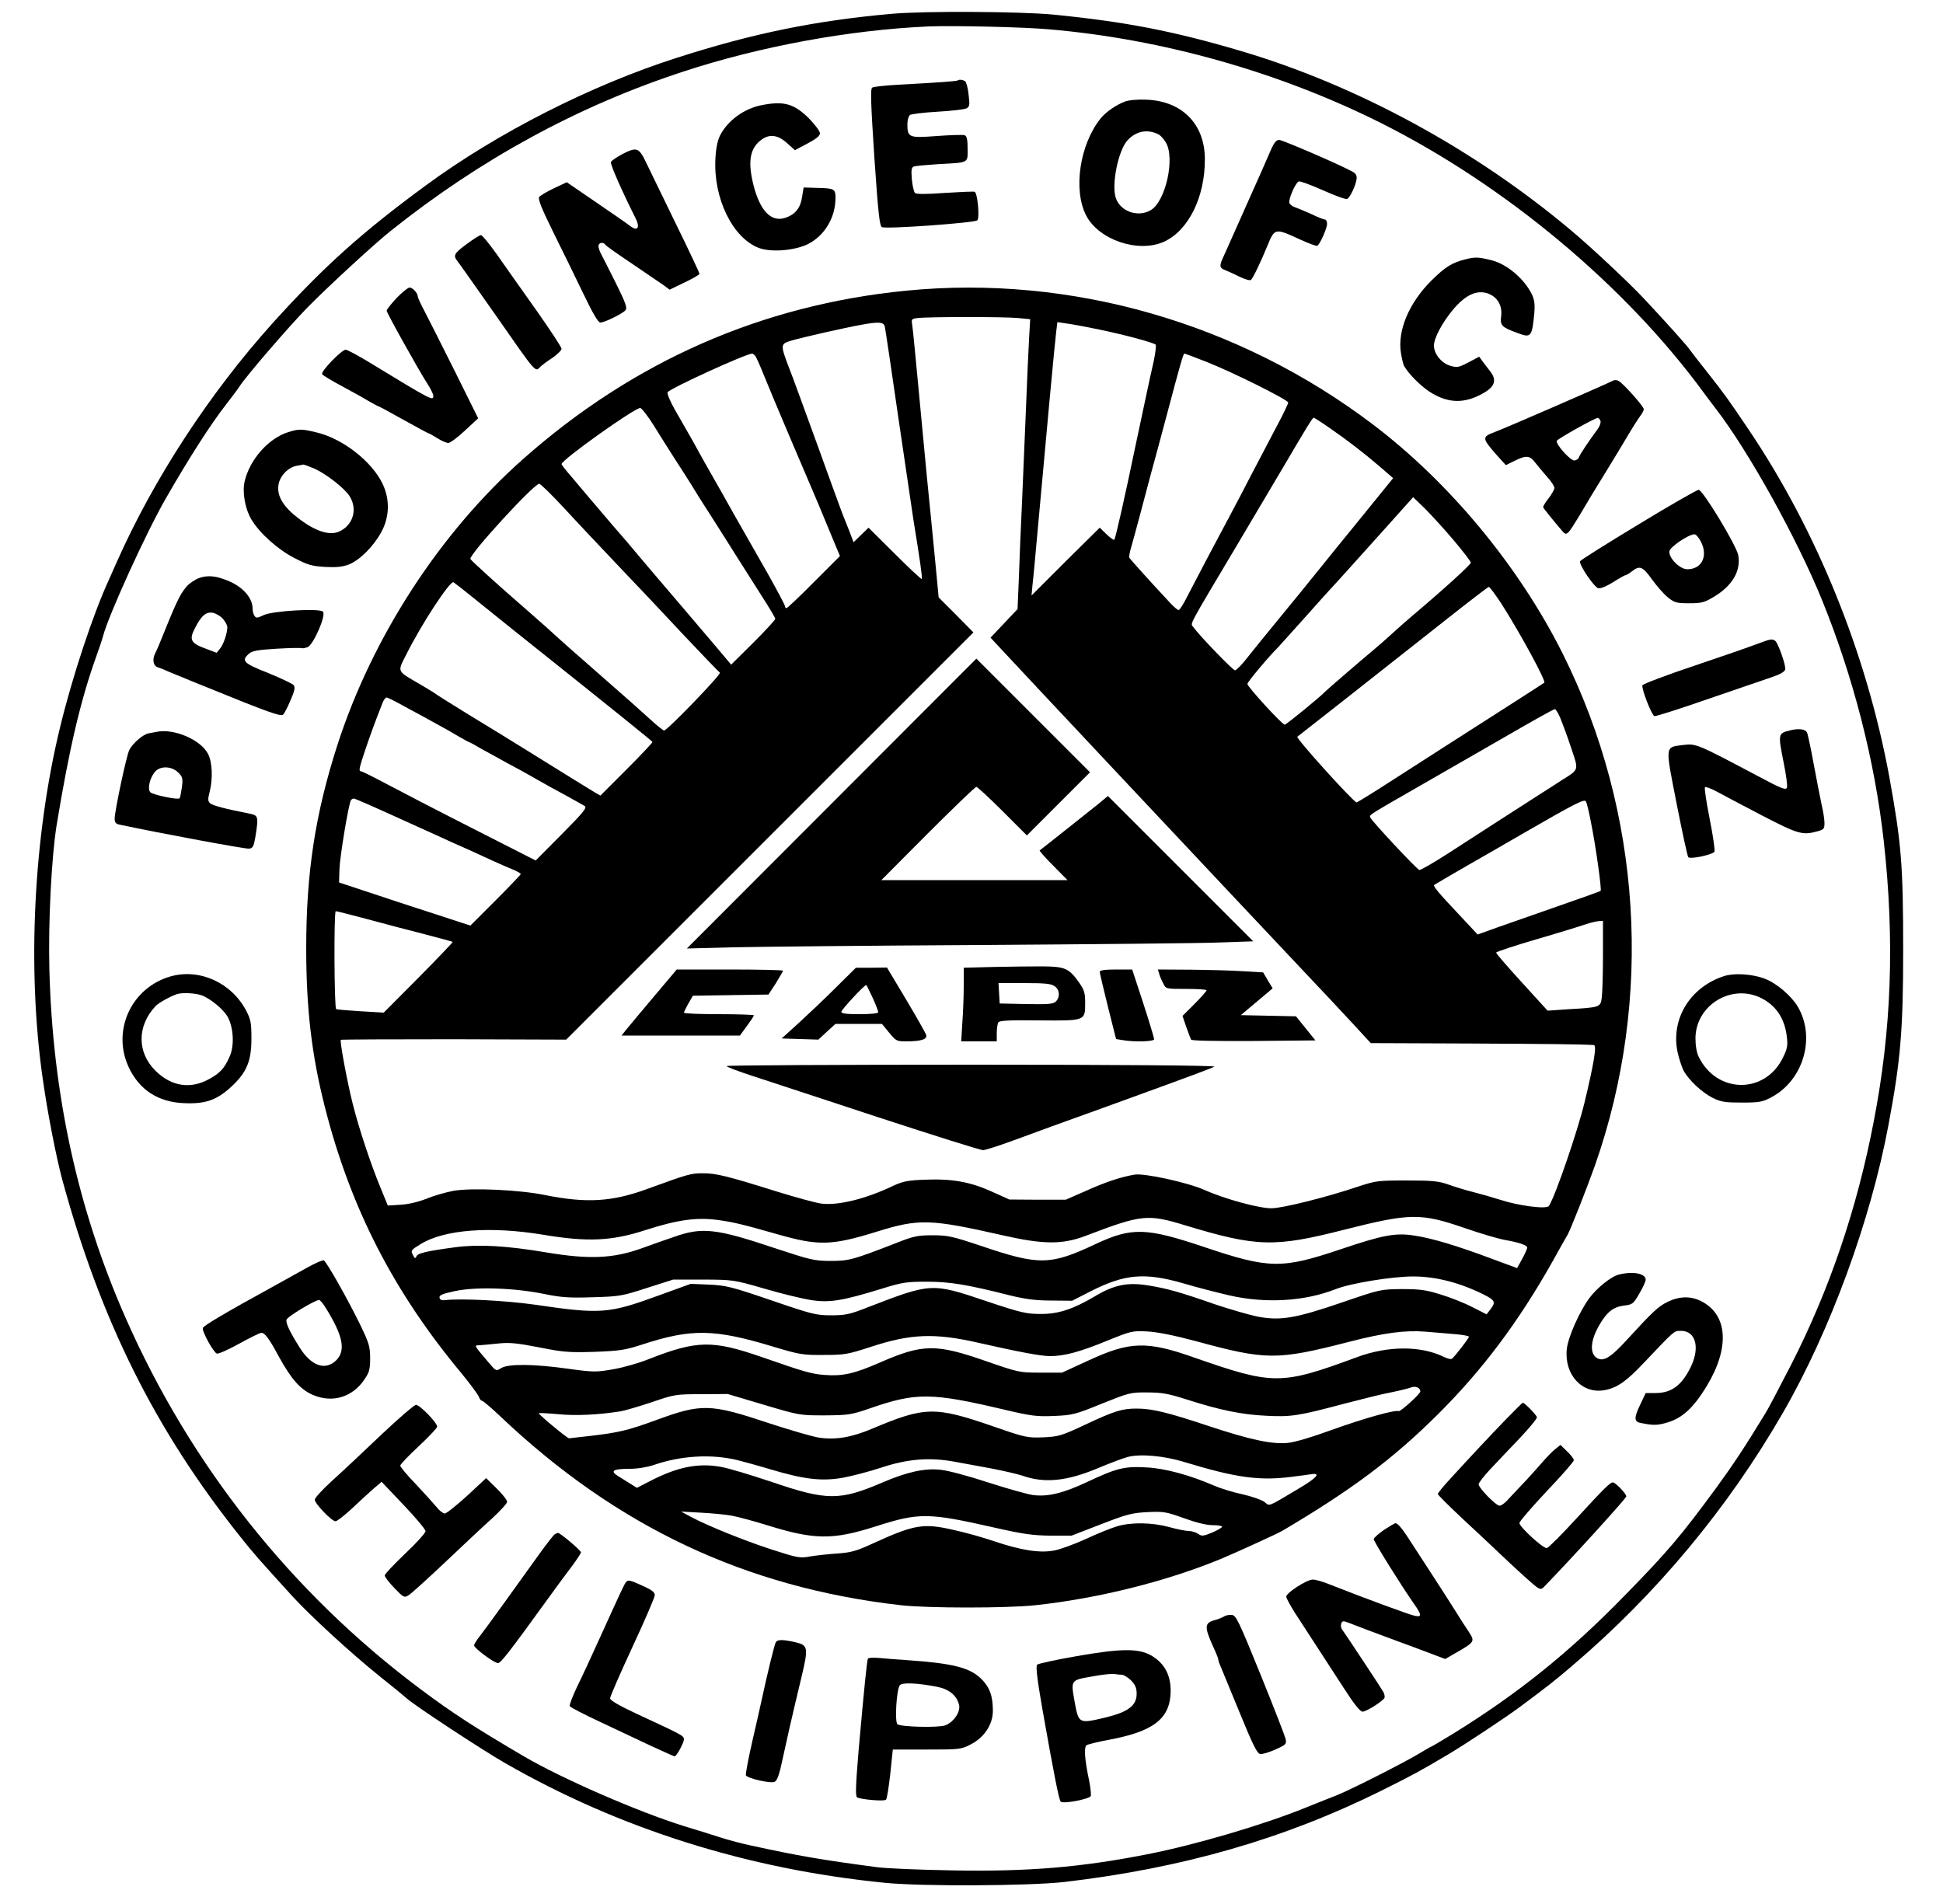 <?xml version="1.0" standalone="no"?>
<!DOCTYPE svg PUBLIC "-//W3C//DTD SVG 20010904//EN"
 "http://www.w3.org/TR/2001/REC-SVG-20010904/DTD/svg10.dtd">
<svg version="1.0" xmlns="http://www.w3.org/2000/svg"
 width="1000pt" height="980pt" viewBox="0 0 1000 980"
 preserveAspectRatio="xMidYMid meet">

<g transform="translate(0,980) scale(0.1,-0.1)"
fill="#000000" stroke="none">
<path d="M4590 9729 c-394 -35 -716 -101 -1105 -226 -442 -141 -926 -387
-1293 -657 -327 -240 -525 -417 -786 -706 -328 -364 -616 -806 -806 -1235 -12
-27 -30 -68 -40 -90 -81 -176 -188 -499 -250 -755 -138 -564 -172 -1250 -89
-1820 25 -175 68 -394 99 -510 198 -727 479 -1291 917 -1840 72 -90 85 -105
266 -304 95 -104 302 -294 451 -414 67 -53 130 -105 141 -115 38 -35 391 -267
505 -332 587 -337 1248 -546 1955 -616 190 -19 739 -16 920 4 609 71 1132 221
1634 470 164 82 196 99 341 185 90 53 305 196 376 249 142 106 177 133 269
212 432 368 800 811 1082 1301 242 419 451 990 542 1478 63 335 76 490 76 902
0 438 -9 547 -71 890 -117 635 -373 1268 -725 1790 -107 159 -124 182 -209
290 -41 52 -82 104 -90 116 -16 24 -122 142 -240 268 -78 83 -271 264 -374
350 -498 419 -1105 748 -1701 924 -345 102 -592 150 -965 187 -169 16 -662 19
-830 4z m810 -80 c583 -50 1184 -220 1707 -482 642 -322 1260 -839 1663 -1390
19 -26 48 -64 64 -85 167 -218 413 -661 542 -977 162 -398 273 -831 319 -1243
57 -513 40 -974 -52 -1447 -87 -452 -228 -864 -425 -1250 -71 -138 -113 -217
-130 -246 -113 -185 -167 -266 -255 -387 -183 -249 -249 -327 -469 -552 -286
-294 -550 -506 -886 -714 -59 -36 -110 -66 -112 -66 -2 0 -33 -18 -68 -39 -75
-45 -345 -182 -415 -210 -27 -10 -100 -40 -163 -65 -219 -89 -570 -192 -815
-240 -346 -68 -616 -90 -1005 -83 -168 3 -343 10 -390 17 -280 37 -402 58
-640 110 -49 10 -117 28 -170 45 -25 8 -106 34 -180 56 -237 74 -625 243 -822
358 -257 151 -370 224 -538 350 -661 495 -1181 1151 -1515 1911 -246 559 -375
1152 -391 1795 -6 240 11 571 37 735 64 391 124 648 204 870 15 41 31 89 35
105 29 110 222 533 322 707 117 205 235 389 313 488 28 36 58 76 67 90 35 55
256 311 351 408 103 105 344 327 427 393 462 369 964 643 1505 820 395 130
856 215 1265 233 126 5 488 -3 620 -15z"/>
<path d="M4929 9386 c-4 -4 -100 -11 -306 -22 -67 -4 -127 -10 -134 -15 -10
-6 -7 -83 11 -359 20 -291 27 -353 39 -359 21 -11 478 22 491 35 13 13 1 142
-14 147 -6 2 -75 -1 -154 -6 -99 -7 -146 -7 -153 0 -6 6 -13 38 -16 70 -4 48
-2 61 10 66 8 3 64 8 123 12 164 9 154 4 154 79 0 48 -4 65 -15 70 -9 3 -73 1
-143 -4 -144 -11 -152 -8 -152 61 0 20 6 41 13 47 6 5 71 13 142 17 72 4 138
12 149 17 16 9 18 17 11 71 -3 34 -12 65 -18 69 -13 8 -31 10 -38 4z"/>
<path d="M5789 9277 c-45 -17 -97 -53 -124 -86 -108 -134 -143 -368 -75 -500
65 -126 269 -195 401 -135 126 58 211 230 210 425 0 180 -117 299 -301 306
-45 2 -89 -2 -111 -10z m174 -169 c10 -5 27 -24 37 -41 49 -80 -1 -305 -78
-349 -65 -38 -155 -7 -179 62 -24 67 12 246 60 298 44 48 104 59 160 30z"/>
<path d="M3921 9259 c-90 -17 -174 -78 -214 -154 -14 -28 -22 -65 -25 -122
-11 -203 88 -407 223 -459 64 -24 185 -14 254 20 86 44 141 137 141 238 0 46
-6 49 -97 51 l-67 2 -8 -49 c-8 -56 -35 -90 -86 -107 -72 -24 -129 34 -163
164 -31 121 -21 191 36 235 43 34 87 29 135 -14 l41 -37 64 34 c46 24 65 40
65 53 0 11 -26 45 -57 77 -77 76 -129 90 -242 68z"/>
<path d="M6545 9038 c-51 -117 -68 -156 -85 -193 -17 -38 -94 -211 -127 -285
-8 -19 -24 -53 -34 -76 -25 -53 -24 -63 8 -75 15 -6 48 -21 74 -34 25 -12 51
-20 57 -16 9 6 49 88 87 181 35 85 39 86 160 30 48 -22 90 -38 95 -35 14 9 50
90 50 113 0 12 -5 22 -11 22 -6 0 -39 13 -72 29 -34 15 -72 31 -84 35 -11 4
-24 13 -27 21 -6 18 31 104 48 111 7 3 63 -18 124 -45 62 -28 118 -48 125 -45
15 6 45 70 49 103 2 18 -4 28 -22 38 -68 37 -360 163 -377 163 -13 0 -25 -14
-38 -42z"/>
<path d="M3207 9009 c-32 -17 -60 -36 -63 -43 -4 -11 57 -150 126 -287 26 -50
12 -72 -27 -42 -15 12 -95 67 -177 123 l-149 102 -66 -31 c-36 -17 -70 -37
-76 -45 -7 -11 12 -58 71 -178 45 -90 114 -232 154 -315 51 -106 78 -153 90
-153 22 0 113 45 129 63 10 13 2 36 -49 139 -34 68 -68 135 -76 150 -8 14 -14
33 -14 42 0 17 25 22 35 7 3 -6 66 -50 139 -99 74 -50 147 -100 163 -111 l29
-22 77 37 c42 20 77 40 77 45 0 4 -54 120 -121 256 -66 136 -134 276 -151 311
-39 82 -49 87 -121 51z"/>
<path d="M2402 8544 c-66 -49 -71 -59 -47 -89 9 -11 94 -132 191 -270 221
-317 207 -300 236 -272 7 7 34 28 61 45 26 18 47 39 47 47 0 8 -58 96 -129
197 -72 101 -162 229 -202 286 -40 56 -77 102 -84 102 -6 0 -39 -21 -73 -46z"/>
<path d="M7545 8466 c-73 -18 -106 -39 -179 -111 -115 -115 -174 -257 -156
-371 5 -30 12 -60 16 -67 24 -42 84 -102 131 -133 96 -62 182 -63 280 -6 57
33 67 66 33 110 -11 15 -29 38 -39 51 l-18 25 -55 -29 c-52 -27 -59 -28 -96
-17 -44 14 -82 61 -82 103 0 39 43 119 98 185 63 75 121 103 178 84 50 -17 77
-62 70 -117 -6 -49 2 -57 87 -88 67 -25 72 -19 84 107 3 40 0 66 -12 91 -38
80 -128 157 -207 177 -67 17 -84 18 -133 6z"/>
<path d="M2041 8266 c-28 -30 -51 -59 -51 -65 0 -11 161 -300 209 -375 17 -26
31 -55 31 -62 0 -29 -1 -29 -336 175 -55 33 -107 61 -115 61 -21 0 -130 -113
-121 -126 4 -6 48 -33 97 -59 50 -27 112 -61 138 -77 26 -15 50 -28 52 -28 3
0 61 -31 130 -70 69 -38 127 -70 130 -70 3 0 23 -11 45 -25 22 -14 48 -25 57
-25 10 0 49 29 86 64 l68 63 -121 244 c-67 134 -137 273 -156 309 -19 35 -34
69 -34 75 -1 17 -26 45 -42 45 -8 0 -38 -24 -67 -54z"/>
<path d="M4665 8304 c-744 -73 -1404 -363 -1972 -866 -428 -379 -777 -916
-957 -1474 -114 -355 -160 -656 -160 -1044 0 -311 28 -550 95 -814 132 -522
354 -955 707 -1378 44 -54 83 -107 87 -118 3 -11 11 -20 16 -20 5 0 49 -37 97
-83 598 -566 1260 -878 2057 -969 142 -16 547 -16 695 0 324 35 674 123 953
238 70 29 294 131 317 145 360 213 569 370 800 599 231 230 416 477 592 790
35 63 69 124 76 135 15 26 101 244 141 357 301 857 241 1819 -166 2633 -225
450 -582 881 -978 1181 -690 523 -1555 771 -2400 688z m575 -141 l62 -6 -6
-106 c-3 -58 -11 -221 -16 -361 -6 -140 -15 -354 -20 -475 -6 -121 -13 -294
-16 -385 l-7 -165 -69 -73 -70 -74 24 -26 c58 -64 1245 -1328 1598 -1702 81
-85 189 -201 241 -257 l94 -102 505 -2 c421 -2 584 -4 643 -8 16 -2 0 -96 -48
-296 -37 -151 -149 -478 -183 -532 -11 -18 -154 0 -252 32 -41 13 -104 31
-140 40 -36 9 -92 26 -125 38 -51 18 -83 21 -215 21 -150 0 -158 -1 -255 -33
-154 -52 -384 -110 -441 -110 -62 -1 -242 48 -344 94 -88 39 -312 88 -362 79
-73 -13 -148 -38 -248 -83 l-105 -46 -145 0 -145 1 -91 41 c-110 50 -205 67
-345 61 -86 -3 -113 -9 -159 -30 -143 -69 -287 -104 -373 -93 -29 4 -128 31
-222 60 -258 81 -321 97 -388 96 -61 0 -73 -3 -284 -80 -183 -67 -314 -75
-528 -32 -131 27 -376 38 -470 22 -38 -7 -102 -25 -140 -41 -44 -17 -95 -29
-135 -31 l-64 -4 -39 95 c-51 124 -110 303 -141 426 -29 114 -68 325 -62 332
3 2 265 3 582 3 l578 -2 1048 1048 1048 1048 -89 90 -90 90 -20 210 c-11 116
-30 302 -41 415 -11 113 -31 327 -45 475 -14 149 -27 284 -30 302 -5 30 -4 32
27 36 57 7 452 7 518 0z m-686 -45 c3 -13 35 -228 71 -478 37 -250 71 -482 76
-515 34 -208 47 -301 43 -305 -3 -2 -65 56 -139 130 l-135 134 -38 -37 -39
-38 -22 58 c-13 32 -29 74 -37 93 -7 19 -66 179 -129 355 -64 176 -129 355
-146 397 -43 113 -42 118 11 134 25 8 106 27 180 44 262 58 297 61 304 28z
m1102 -14 c124 -25 280 -67 292 -78 3 -4 -1 -41 -10 -84 -10 -42 -29 -131 -43
-197 -14 -66 -37 -172 -50 -235 -54 -260 -104 -482 -110 -488 -3 -3 -21 10
-40 28 l-35 34 -176 -174 -175 -175 5 55 c4 30 15 154 26 275 47 522 90 984
96 1028 l6 49 47 -7 c25 -3 101 -17 167 -31z m-1769 -136 c6 -7 26 -53 46
-103 20 -49 79 -191 132 -315 53 -124 118 -277 145 -340 26 -63 62 -150 80
-193 l33 -79 -134 -134 c-73 -74 -137 -134 -141 -134 -5 0 -8 5 -8 10 0 6 -39
79 -86 163 -48 84 -125 220 -172 302 -46 83 -105 186 -130 230 -25 44 -65 115
-88 158 -24 42 -65 113 -90 157 -25 44 -42 85 -38 91 12 20 402 198 435 199 4
0 11 -6 16 -12z m2321 -30 c131 -51 422 -196 422 -210 0 -6 -26 -61 -59 -122
-32 -61 -90 -172 -129 -246 -38 -74 -88 -169 -110 -210 -65 -121 -180 -339
-220 -417 -20 -40 -40 -73 -46 -73 -5 0 -23 15 -40 33 -103 110 -211 230 -214
237 -2 5 2 26 8 47 6 21 29 103 50 183 21 80 45 170 53 200 9 30 43 159 77
285 78 294 90 335 96 335 3 0 54 -19 112 -42z m-2842 -330 c31 -51 81 -129
109 -173 29 -44 64 -100 80 -125 15 -25 59 -96 99 -157 39 -62 103 -162 141
-223 39 -61 98 -155 132 -208 34 -53 63 -102 63 -107 0 -6 -51 -61 -113 -123
l-114 -113 -74 88 c-41 48 -130 153 -199 234 -69 80 -156 183 -195 229 -38 46
-101 120 -140 164 -38 45 -90 106 -115 135 -25 30 -69 81 -97 115 -29 33 -53
64 -53 67 0 22 375 289 405 289 7 0 40 -42 71 -92z m3473 -8 c93 -64 179 -130
264 -203 l67 -58 -103 -127 c-57 -70 -141 -174 -188 -231 -46 -57 -106 -132
-134 -166 -27 -34 -77 -95 -110 -135 -129 -157 -169 -207 -217 -267 -27 -35
-55 -63 -62 -63 -11 0 -183 178 -214 222 -16 22 -35 -14 228 428 106 179 214
361 240 405 108 184 145 245 151 245 3 0 38 -22 78 -50z m-3934 -417 c65 -71
191 -204 280 -298 89 -93 240 -253 335 -355 96 -102 179 -188 185 -192 10 -7
-271 -298 -287 -298 -5 0 -36 25 -71 57 -74 67 -86 78 -297 263 -91 79 -167
147 -170 150 -10 10 -106 96 -174 155 -141 122 -282 250 -285 258 -8 22 327
387 354 387 7 0 65 -57 130 -127z m4576 -163 c49 -58 89 -110 89 -116 0 -10
-143 -140 -296 -269 -32 -27 -81 -70 -109 -96 -27 -25 -68 -61 -91 -80 -79
-66 -249 -213 -254 -219 -18 -21 -200 -170 -208 -170 -13 0 -192 195 -192 210
0 10 116 148 155 185 5 6 66 73 135 150 68 77 127 142 130 145 12 12 204 225
314 348 l119 133 60 -58 c32 -32 99 -105 148 -163z m-5066 -280 c39 -31 138
-111 220 -177 529 -422 720 -576 723 -582 1 -3 -59 -67 -133 -141 l-135 -135
-28 16 c-27 16 -127 78 -362 224 -69 43 -199 123 -290 178 -91 56 -167 104
-170 107 -3 3 -39 25 -80 49 -120 70 -116 60 -68 154 77 155 225 380 242 370
6 -4 43 -32 81 -63z m5312 -47 c93 -145 232 -400 221 -407 -3 -3 -397 -255
-508 -326 -39 -25 -156 -100 -260 -167 -105 -68 -194 -123 -198 -123 -15 0
-315 332 -305 338 11 8 389 305 742 584 130 103 239 187 243 187 5 1 33 -38
65 -86z m-5640 -532 c49 -26 120 -65 158 -86 39 -21 92 -51 118 -67 26 -15 50
-28 52 -28 2 0 30 -15 62 -34 32 -18 94 -52 138 -76 44 -23 109 -59 145 -80
36 -21 103 -58 150 -83 47 -26 92 -51 100 -56 12 -9 -11 -36 -119 -145 l-134
-135 -336 171 c-185 94 -385 198 -445 230 -60 32 -113 58 -118 58 -13 0 -10
15 21 108 26 76 39 114 90 245 6 15 15 27 21 27 5 0 49 -22 97 -49z m5944 -58
c11 -27 36 -94 55 -152 40 -118 42 -110 -47 -166 -24 -16 -73 -47 -109 -70
-138 -88 -360 -232 -484 -312 -72 -46 -135 -82 -141 -81 -14 4 -249 256 -253
271 -3 14 -17 6 276 174 130 75 296 170 367 211 213 123 300 172 308 172 4 0
17 -21 28 -47z m-5968 -519 c128 -58 246 -111 262 -119 71 -31 135 -60 210
-95 44 -20 95 -42 113 -49 17 -8 32 -16 32 -20 0 -3 -58 -64 -129 -135 l-130
-130 -193 63 c-106 34 -258 84 -338 111 l-145 48 2 68 c2 64 47 336 59 355 3
5 10 9 15 9 6 0 115 -48 242 -106z m6126 -21 c24 -118 55 -342 49 -348 -2 -3
-101 -38 -219 -79 -118 -41 -259 -91 -314 -110 l-100 -36 -100 107 c-102 108
-130 142 -124 148 2 2 76 45 164 96 88 50 219 126 290 167 272 157 319 181
327 167 5 -7 17 -58 27 -112z m-6302 -493 c81 -22 213 -57 293 -77 80 -21 147
-39 150 -41 2 -1 -77 -84 -175 -183 l-180 -181 -120 7 c-66 4 -122 9 -125 11
-10 11 -12 504 -2 504 6 0 77 -18 159 -40z m6363 -184 c0 -95 -3 -194 -6 -219
-7 -52 -6 -52 -179 -62 l-100 -7 -133 146 c-73 80 -133 149 -132 153 1 4 96
36 213 70 117 34 230 69 252 77 22 7 50 14 63 15 l22 1 0 -174z m-711 -1407
c80 -28 173 -55 206 -61 74 -13 115 -27 115 -40 0 -6 -12 -32 -26 -58 l-26
-47 -130 48 c-178 67 -309 106 -396 119 -98 16 -163 4 -382 -70 -303 -102
-368 -101 -701 11 -300 101 -374 103 -560 16 -233 -110 -291 -111 -589 -10
-149 50 -173 55 -250 55 -74 0 -97 -4 -180 -37 -232 -90 -250 -95 -345 -95
-84 0 -103 5 -285 65 -304 102 -376 110 -520 59 -36 -12 -112 -39 -170 -60
-146 -52 -269 -57 -490 -20 -201 34 -344 42 -462 27 -151 -20 -199 -31 -205
-48 -5 -12 -9 -11 -18 8 -12 22 -10 25 39 55 122 76 362 94 636 48 223 -37
347 -32 520 24 167 54 264 67 372 53 81 -11 128 -22 310 -74 210 -60 277 -59
512 14 215 67 275 65 641 -18 215 -49 312 -50 435 -3 285 109 317 112 507 54
372 -113 462 -115 823 -23 339 86 392 86 619 8z m-1447 -285 c67 -20 173 -47
233 -61 187 -43 388 -32 550 32 76 30 290 65 398 65 119 0 244 -33 367 -95 55
-28 59 -38 30 -75 l-19 -25 -73 37 c-40 21 -113 50 -163 65 -76 24 -107 28
-200 28 -109 -1 -111 -1 -306 -68 -245 -84 -321 -96 -440 -73 -46 10 -142 38
-214 62 -180 63 -251 83 -347 98 -104 17 -174 3 -271 -55 -113 -67 -190 -93
-282 -92 -72 0 -100 6 -279 66 -281 95 -284 94 -608 -31 -94 -37 -116 -42
-190 -42 -77 0 -98 5 -308 77 -205 70 -233 77 -320 81 l-95 4 -168 -61 c-255
-93 -296 -96 -636 -46 -149 21 -382 33 -461 23 -16 -2 -26 2 -28 13 -2 13 15
20 81 34 109 23 306 16 457 -15 88 -18 129 -21 250 -17 138 4 151 6 280 48
l135 43 155 0 c154 -1 156 -1 315 -47 88 -26 197 -52 241 -59 95 -14 160 -3
359 58 109 34 130 37 235 37 118 0 205 -14 430 -71 79 -19 131 -26 212 -26
l106 -1 94 48 c176 90 280 99 480 41z m63 -297 c363 -99 417 -99 790 -3 178
46 287 60 389 52 45 -4 114 -9 154 -13 39 -3 72 -9 72 -13 0 -9 -75 -105 -88
-114 -5 -3 -23 1 -39 9 -118 59 -289 59 -448 0 -393 -145 -430 -145 -840 -2
-243 86 -330 83 -542 -15 l-137 -63 -111 0 c-109 0 -112 1 -280 59 -257 90
-325 89 -542 -5 -136 -60 -196 -73 -288 -66 -68 5 -103 15 -324 92 -254 88
-333 87 -581 -10 -52 -21 -136 -45 -186 -53 -85 -15 -100 -15 -230 3 -178 25
-310 26 -345 3 -26 -16 -26 -16 -65 30 -78 92 -75 87 -45 88 14 1 58 5 96 9
57 6 97 2 210 -20 125 -25 155 -27 285 -23 127 5 157 9 240 36 259 85 376 83
685 -11 130 -39 148 -42 255 -41 107 0 123 3 243 42 204 67 327 72 551 21 216
-49 324 -69 371 -69 73 0 154 22 295 80 121 49 128 51 205 47 53 -3 137 -20
250 -50z m1155 -259 c0 -12 -101 -104 -111 -101 -22 7 -177 -37 -334 -93 -113
-41 -202 -68 -240 -71 -82 -7 -193 17 -410 89 -204 68 -286 88 -365 88 -75 0
-114 -12 -265 -83 -122 -57 -135 -61 -215 -65 -82 -3 -91 -2 -260 57 -299 103
-349 102 -620 -12 -106 -45 -188 -59 -272 -47 -35 5 -151 39 -258 74 -306 102
-348 103 -585 16 -143 -52 -191 -64 -340 -81 -55 -6 -103 -12 -106 -12 -8 -2
-160 125 -156 129 2 2 47 0 101 -5 90 -9 207 -3 321 15 22 4 94 25 160 47 116
40 124 41 255 41 l135 1 185 -55 c184 -55 186 -55 315 -55 123 1 136 3 235 37
236 82 315 81 695 -9 132 -31 162 -35 250 -31 94 4 108 7 245 63 140 56 148
59 235 58 76 0 108 -6 205 -37 172 -55 282 -77 407 -83 129 -7 168 0 405 63
92 24 200 51 240 58 40 8 84 19 98 24 25 10 50 0 50 -20z m-3516 -353 c28 -7
106 -28 172 -48 175 -52 263 -62 372 -43 48 9 137 32 197 52 136 45 248 54
375 31 47 -9 135 -25 196 -36 61 -12 131 -28 155 -36 115 -41 231 -29 394 40
57 24 124 49 149 56 67 17 186 6 291 -26 266 -81 388 -98 555 -76 47 6 94 12
104 14 44 5 20 -21 -62 -70 -175 -104 -155 -96 -184 -74 -14 11 -65 29 -114
40 -49 10 -115 31 -147 45 -122 53 -249 88 -344 93 -114 7 -155 -3 -304 -73
-127 -60 -206 -79 -283 -69 -28 4 -132 33 -231 65 -100 33 -209 62 -245 65
-81 9 -170 -11 -295 -64 -223 -96 -288 -96 -575 2 -107 36 -224 71 -260 77
-116 21 -223 0 -364 -73 l-68 -35 -32 20 c-17 11 -46 29 -64 40 -44 27 -28 38
59 38 40 0 89 8 125 20 139 48 295 57 428 25z m-24 -287 c30 -6 110 -27 177
-48 244 -76 338 -77 558 -7 225 72 270 72 610 -5 150 -34 199 -41 290 -42
l110 0 150 58 c134 52 160 59 240 63 84 4 96 2 188 -31 63 -23 116 -36 147
-36 28 0 50 -4 50 -8 0 -4 -23 -18 -51 -30 -46 -19 -54 -20 -72 -7 -12 8 -34
15 -49 15 -16 0 -61 9 -100 20 -88 24 -195 26 -269 4 -30 -9 -103 -38 -162
-66 -60 -27 -133 -54 -164 -59 -72 -13 -166 1 -303 47 -58 20 -154 47 -215 60
-153 35 -200 27 -412 -70 -87 -40 -113 -47 -185 -52 -45 -3 -108 -10 -138 -15
-53 -10 -63 -8 -200 36 -146 48 -322 119 -415 168 l-50 27 105 -6 c58 -3 130
-10 160 -16z"/>
<path d="M4280 5664 l-745 -746 230 6 c127 3 705 9 1285 12 580 4 1133 9 1228
13 l172 6 -374 374 -374 374 -48 -40 c-39 -31 -285 -227 -303 -240 -3 -2 28
-37 69 -78 l74 -75 -479 0 -479 0 239 240 c132 132 244 240 250 240 5 0 66
-56 135 -125 l125 -125 163 163 162 162 -293 293 -292 292 -745 -746z"/>
<path d="M5113 4823 l-153 -4 0 -92 c0 -50 -3 -136 -7 -189 l-6 -98 91 0 92 0
0 43 c0 23 4 48 8 55 7 9 56 12 210 10 239 -2 237 -3 237 91 0 50 -5 66 -30
102 -53 75 -73 84 -188 85 -56 0 -171 -1 -254 -3z m315 -99 c26 -18 29 -56 6
-79 -14 -13 -38 -15 -153 -13 l-136 3 -3 53 -3 52 133 0 c105 0 138 -3 156
-16z"/>
<path d="M4300 4715 c-58 -58 -144 -139 -191 -182 l-86 -78 94 -3 95 -3 44 41
44 40 119 0 120 0 37 -45 c34 -42 40 -45 84 -45 80 0 112 10 107 32 -3 11 -50
93 -104 184 l-98 164 -80 -1 -80 0 -105 -104z m191 -50 c16 -35 29 -69 29 -75
0 -6 -37 -10 -95 -10 -68 0 -95 3 -95 12 0 11 118 138 128 138 2 0 16 -29 33
-65z"/>
<path d="M3359 4663 c-68 -81 -132 -157 -142 -170 l-18 -23 304 0 305 0 36 49
c20 27 36 51 36 55 0 3 -81 6 -180 6 -99 0 -180 3 -180 8 0 4 11 25 23 47 l23
40 194 3 195 3 38 58 c20 33 37 62 37 65 0 3 -123 6 -273 6 l-274 0 -124 -147z"/>
<path d="M5660 4798 c0 -6 19 -87 42 -179 l42 -167 36 -6 c61 -10 160 -7 160
5 0 6 -25 90 -56 185 l-57 174 -83 0 c-58 0 -84 -4 -84 -12z"/>
<path d="M5966 4788 c3 -13 13 -35 21 -50 13 -28 14 -28 118 -28 58 0 105 -3
105 -7 0 -4 -28 -36 -62 -70 l-62 -62 19 -56 c11 -31 22 -60 25 -66 4 -6 129
-8 323 -7 l317 3 -50 62 -50 62 -142 3 -142 3 82 69 82 69 -25 41 -24 41 -103
6 c-57 4 -179 7 -271 8 l-168 1 7 -22z"/>
<path d="M3740 4313 c0 -5 60 -27 133 -51 72 -24 364 -119 648 -213 284 -93
526 -169 538 -169 11 0 83 23 159 51 75 28 292 107 482 175 449 163 531 194
550 204 9 6 -499 10 -1247 10 -695 0 -1263 -3 -1263 -7z"/>
<path d="M8298 7839 c-26 -14 -553 -244 -606 -263 -66 -25 -65 -31 10 -117
l48 -53 45 22 c61 30 78 28 107 -10 14 -18 42 -51 61 -73 20 -22 37 -47 37
-56 0 -9 -14 -33 -30 -54 -17 -21 -29 -42 -28 -46 3 -7 52 -68 95 -118 27 -32
27 -31 97 84 29 50 85 142 124 205 39 63 92 151 118 195 26 44 56 91 66 104
10 13 18 29 18 35 0 14 -106 133 -129 145 -10 6 -23 6 -33 0z m-61 -205 c3 -8
-3 -27 -14 -42 -49 -67 -90 -128 -96 -144 -3 -10 -15 -18 -25 -18 -21 0 -96
84 -90 101 3 9 194 117 211 118 4 1 10 -6 14 -15z"/>
<path d="M1484 7576 c-103 -32 -199 -142 -225 -254 -13 -57 3 -143 35 -196 42
-70 134 -153 219 -197 71 -37 92 -43 160 -47 57 -3 89 0 121 12 55 21 125 90
166 163 45 79 48 171 9 253 -55 115 -206 233 -339 264 -77 19 -92 19 -146 2z
m132 -187 c63 -28 159 -103 184 -144 42 -68 16 -151 -57 -182 -49 -20 -120 3
-203 66 -81 61 -115 116 -107 174 6 47 51 93 96 100 14 2 29 5 32 6 4 0 28 -9
55 -20z"/>
<path d="M8430 7099 c-162 -98 -296 -182 -298 -188 -6 -18 74 -136 95 -139 12
-2 46 13 76 32 31 20 60 36 64 36 4 0 19 9 33 20 39 31 55 24 102 -42 24 -33
60 -75 81 -92 35 -28 45 -31 111 -31 64 0 78 4 128 34 95 57 139 134 124 214
-10 51 -183 337 -204 336 -9 -1 -150 -81 -312 -180z m326 -91 c35 -73 1 -138
-72 -138 -39 0 -97 59 -92 93 3 22 99 87 129 87 8 0 24 -19 35 -42z"/>
<path d="M1025 6825 c-22 -8 -51 -28 -65 -44 -36 -43 -52 -78 -142 -301 -6
-14 -14 -33 -19 -42 -17 -33 -10 -66 14 -73 12 -4 36 -13 52 -21 38 -16 158
-65 394 -160 132 -52 188 -71 197 -63 7 5 24 39 39 74 22 50 25 68 16 79 -6 7
-65 35 -131 62 -127 50 -140 63 -99 99 16 15 44 20 142 26 67 4 125 5 129 3 3
-2 17 0 31 5 30 12 97 165 79 183 -18 18 -260 4 -305 -18 -33 -16 -39 -16 -47
-4 -6 8 -10 25 -10 38 0 53 -48 109 -120 140 -65 28 -109 33 -155 17z m123
-211 c12 -14 22 -33 22 -42 0 -31 -20 -90 -38 -111 l-17 -21 -58 22 c-74 27
-84 45 -56 100 34 69 59 90 94 84 16 -3 40 -17 53 -32z"/>
<path d="M9042 6485 c-34 -13 -180 -64 -323 -112 -144 -48 -264 -94 -266 -100
-6 -16 47 -154 62 -159 5 -2 129 37 275 88 146 50 294 101 330 113 42 14 66
28 68 40 4 20 -37 137 -52 147 -16 11 -25 9 -94 -17z"/>
<path d="M9214 6041 c-64 -16 -64 -16 -33 -172 12 -59 19 -114 16 -123 -6 -14
-29 -5 -149 59 -311 165 -319 168 -381 161 -100 -13 -98 5 -38 -302 29 -148
56 -272 60 -276 11 -12 130 14 135 29 3 7 -8 84 -25 169 -17 86 -28 158 -24
162 3 4 30 -6 58 -21 29 -16 134 -71 233 -123 189 -98 211 -104 287 -83 33 9
37 13 37 42 0 18 -6 59 -14 92 -7 33 -26 128 -41 210 -15 83 -31 157 -35 165
-8 17 -42 22 -86 11z"/>
<path d="M805 6033 c-11 -2 -30 -6 -42 -8 -28 -6 -80 -51 -97 -84 -15 -28 -76
-316 -76 -356 0 -17 7 -26 23 -29 217 -46 653 -127 669 -124 19 2 24 12 32 58
17 107 16 113 -29 122 -123 24 -192 42 -204 54 -11 10 -12 21 -2 58 17 69 14
151 -8 195 -38 74 -176 133 -266 114z m112 -209 c23 -23 25 -30 19 -77 -4 -28
-9 -54 -12 -56 -9 -9 -137 18 -150 31 -17 17 -2 80 27 109 28 28 84 25 116 -7z"/>
<path d="M880 4775 c-202 -56 -306 -277 -218 -467 54 -117 152 -181 285 -186
109 -5 168 15 244 85 79 74 103 131 103 248 0 79 -3 97 -27 143 -75 143 -238
218 -387 177z m158 -98 c48 -18 118 -77 137 -117 28 -57 31 -147 6 -200 -26
-58 -46 -81 -101 -112 -98 -56 -198 -41 -281 42 -94 94 -94 229 1 331 14 16
75 50 110 62 26 9 94 6 128 -6z"/>
<path d="M8873 4776 c-175 -57 -275 -221 -239 -392 7 -32 21 -74 30 -93 26
-49 95 -114 151 -142 43 -21 64 -24 150 -24 89 0 106 3 151 27 165 87 230 307
137 466 -33 56 -109 121 -169 144 -64 25 -158 31 -211 14z m193 -114 c76 -39
119 -105 130 -196 6 -48 3 -63 -20 -110 -92 -189 -340 -186 -433 4 -11 22 -17
58 -17 96 1 171 187 284 340 206z"/>
<path d="M1580 3275 c-41 -23 -122 -68 -180 -100 -239 -131 -352 -198 -356
-210 -6 -16 54 -125 72 -132 7 -3 59 20 115 51 56 31 107 56 114 56 18 0 38
-26 91 -124 64 -116 110 -168 175 -196 101 -43 205 -11 266 82 24 35 28 52 28
107 0 59 -6 78 -48 166 -63 130 -177 333 -191 338 -6 2 -45 -15 -86 -38z m94
-203 c91 -145 107 -222 57 -273 -56 -55 -128 -31 -188 64 -53 84 -74 129 -68
145 4 15 143 99 167 101 4 1 19 -16 32 -37z"/>
<path d="M8333 3240 c-40 -9 -115 -69 -155 -124 -49 -67 -107 -197 -114 -258
-15 -132 78 -235 195 -213 64 12 111 45 199 138 165 174 157 167 194 167 73 0
97 -81 54 -177 -47 -101 -101 -143 -185 -143 l-51 0 -29 -61 c-32 -66 -31 -87
3 -93 59 -12 82 -13 126 -1 84 22 143 74 214 191 119 196 109 366 -27 436 -55
28 -112 27 -173 -2 -50 -25 -75 -48 -208 -193 -85 -93 -121 -116 -155 -98 -41
23 -37 91 12 174 38 65 71 90 124 97 44 5 49 8 79 60 18 30 33 63 34 73 0 32
-64 45 -137 27z"/>
<path d="M7749 2493 c-83 -86 -174 -183 -291 -311 -32 -35 -58 -67 -58 -72 0
-4 55 -59 122 -122 67 -62 176 -164 242 -227 66 -62 131 -120 144 -129 21 -14
25 -14 42 4 137 141 420 452 420 462 0 14 -56 72 -69 72 -14 0 -42 -27 -187
-185 -75 -82 -144 -151 -153 -153 -19 -3 -141 109 -141 129 0 8 63 81 140 163
77 81 140 153 140 160 0 7 -15 27 -34 45 l-35 34 -27 -22 c-16 -12 -48 -46
-72 -74 -25 -29 -70 -79 -101 -111 -31 -33 -66 -70 -78 -83 -12 -12 -28 -23
-35 -23 -19 0 -108 92 -108 110 0 8 28 44 62 80 34 36 101 107 150 158 48 51
88 99 88 107 0 10 -63 75 -73 75 -2 0 -41 -39 -88 -87z"/>
<path d="M1964 2417 c-88 -84 -201 -190 -252 -236 -51 -46 -92 -91 -92 -100 1
-21 87 -111 107 -111 8 0 47 31 87 68 39 37 89 83 110 101 l40 34 113 -119
c62 -65 113 -126 113 -135 0 -9 -47 -61 -105 -116 -58 -55 -105 -105 -105
-112 0 -7 22 -36 49 -64 48 -50 51 -52 75 -37 13 8 98 85 188 170 90 85 198
187 241 225 42 39 77 77 77 85 0 9 -24 40 -54 69 l-54 53 -98 -91 c-55 -50
-106 -91 -115 -91 -9 0 -28 15 -42 33 -14 17 -62 70 -106 117 -45 46 -81 90
-81 96 0 7 43 52 95 100 52 49 95 94 95 101 0 20 -90 113 -109 112 -9 0 -88
-68 -177 -152z"/>
<path d="M7122 1925 c-28 -20 -52 -41 -52 -47 0 -12 144 -243 206 -331 41 -58
43 -71 7 -64 -25 4 -273 96 -440 162 -34 14 -73 25 -86 25 -31 0 -137 -68
-137 -88 0 -8 20 -44 43 -81 49 -75 136 -209 252 -388 54 -84 85 -123 98 -123
18 0 100 51 112 70 3 5 1 19 -5 31 -10 18 -189 289 -214 324 -5 7 -6 20 -3 29
5 13 11 14 34 5 32 -13 152 -58 263 -99 41 -15 112 -41 156 -58 l82 -31 38 22
c117 67 117 66 82 120 -13 19 -43 66 -68 106 -41 66 -199 309 -252 390 -26 39
-46 61 -56 61 -4 0 -31 -16 -60 -35z"/>
<path d="M2854 1902 c-6 -4 -42 -50 -80 -103 -128 -179 -276 -384 -305 -421
-16 -20 -29 -41 -29 -47 0 -14 103 -91 123 -91 14 0 55 52 257 331 41 57 96
132 123 167 26 35 47 67 47 72 0 10 -107 100 -118 100 -4 0 -12 -4 -18 -8z"/>
<path d="M3222 1657 c-10 -13 -18 -30 -137 -292 -40 -88 -91 -199 -115 -247
-23 -49 -40 -93 -38 -99 2 -6 71 -42 153 -80 83 -39 202 -95 265 -125 64 -29
118 -54 122 -54 10 0 48 70 48 88 -1 18 -4 20 -237 128 -99 46 -143 72 -143
83 0 9 52 128 115 264 63 135 115 256 115 267 0 14 -15 26 -52 43 -76 35 -85
37 -96 24z"/>
<path d="M6300 1480 c-8 -5 -32 -15 -52 -20 -48 -14 -49 -35 -8 -127 17 -36
30 -69 30 -74 0 -4 4 -18 10 -31 5 -13 49 -120 98 -238 70 -171 92 -216 108
-218 11 -2 46 9 78 23 53 24 58 28 53 53 -3 15 -61 164 -129 332 -113 278
-126 305 -148 308 -14 1 -32 -2 -40 -8z"/>
<path d="M3993 1348 c-7 -11 -45 -168 -73 -298 -5 -25 -27 -120 -48 -212 -21
-92 -36 -171 -33 -176 12 -17 130 -43 148 -33 13 6 25 40 41 118 23 105 42
192 97 421 36 151 34 164 -30 179 -67 15 -92 15 -102 1z"/>
<path d="M5537 1275 c-104 -18 -194 -38 -199 -43 -8 -8 0 -75 26 -224 59 -334
86 -472 95 -481 13 -13 149 13 155 29 2 6 -1 41 -8 76 -24 114 -28 174 -14
185 7 5 56 17 108 27 238 43 324 110 325 253 0 80 -30 138 -93 178 -67 42
-156 42 -395 0z m236 -95 c10 0 32 -13 48 -29 22 -23 29 -39 29 -69 0 -60 -43
-93 -156 -121 -144 -34 -142 -35 -164 84 -19 108 -20 107 90 126 52 10 104 15
115 13 11 -2 28 -4 38 -4z"/>
<path d="M4467 1263 c-5 -9 -19 -146 -48 -472 -15 -180 -17 -236 -8 -242 19
-11 140 -22 149 -12 5 4 14 64 22 133 l13 125 175 0 c168 0 177 1 225 26 70
35 115 103 115 173 0 78 -17 123 -61 166 -59 57 -146 79 -379 95 -47 3 -110 8
-141 11 -31 3 -59 2 -62 -3z m356 -145 c61 -12 101 -44 113 -93 9 -36 -29 -91
-73 -106 -38 -12 -221 -8 -244 6 -15 10 -5 181 12 201 12 15 89 12 192 -8z"/>
</g>
</svg>
